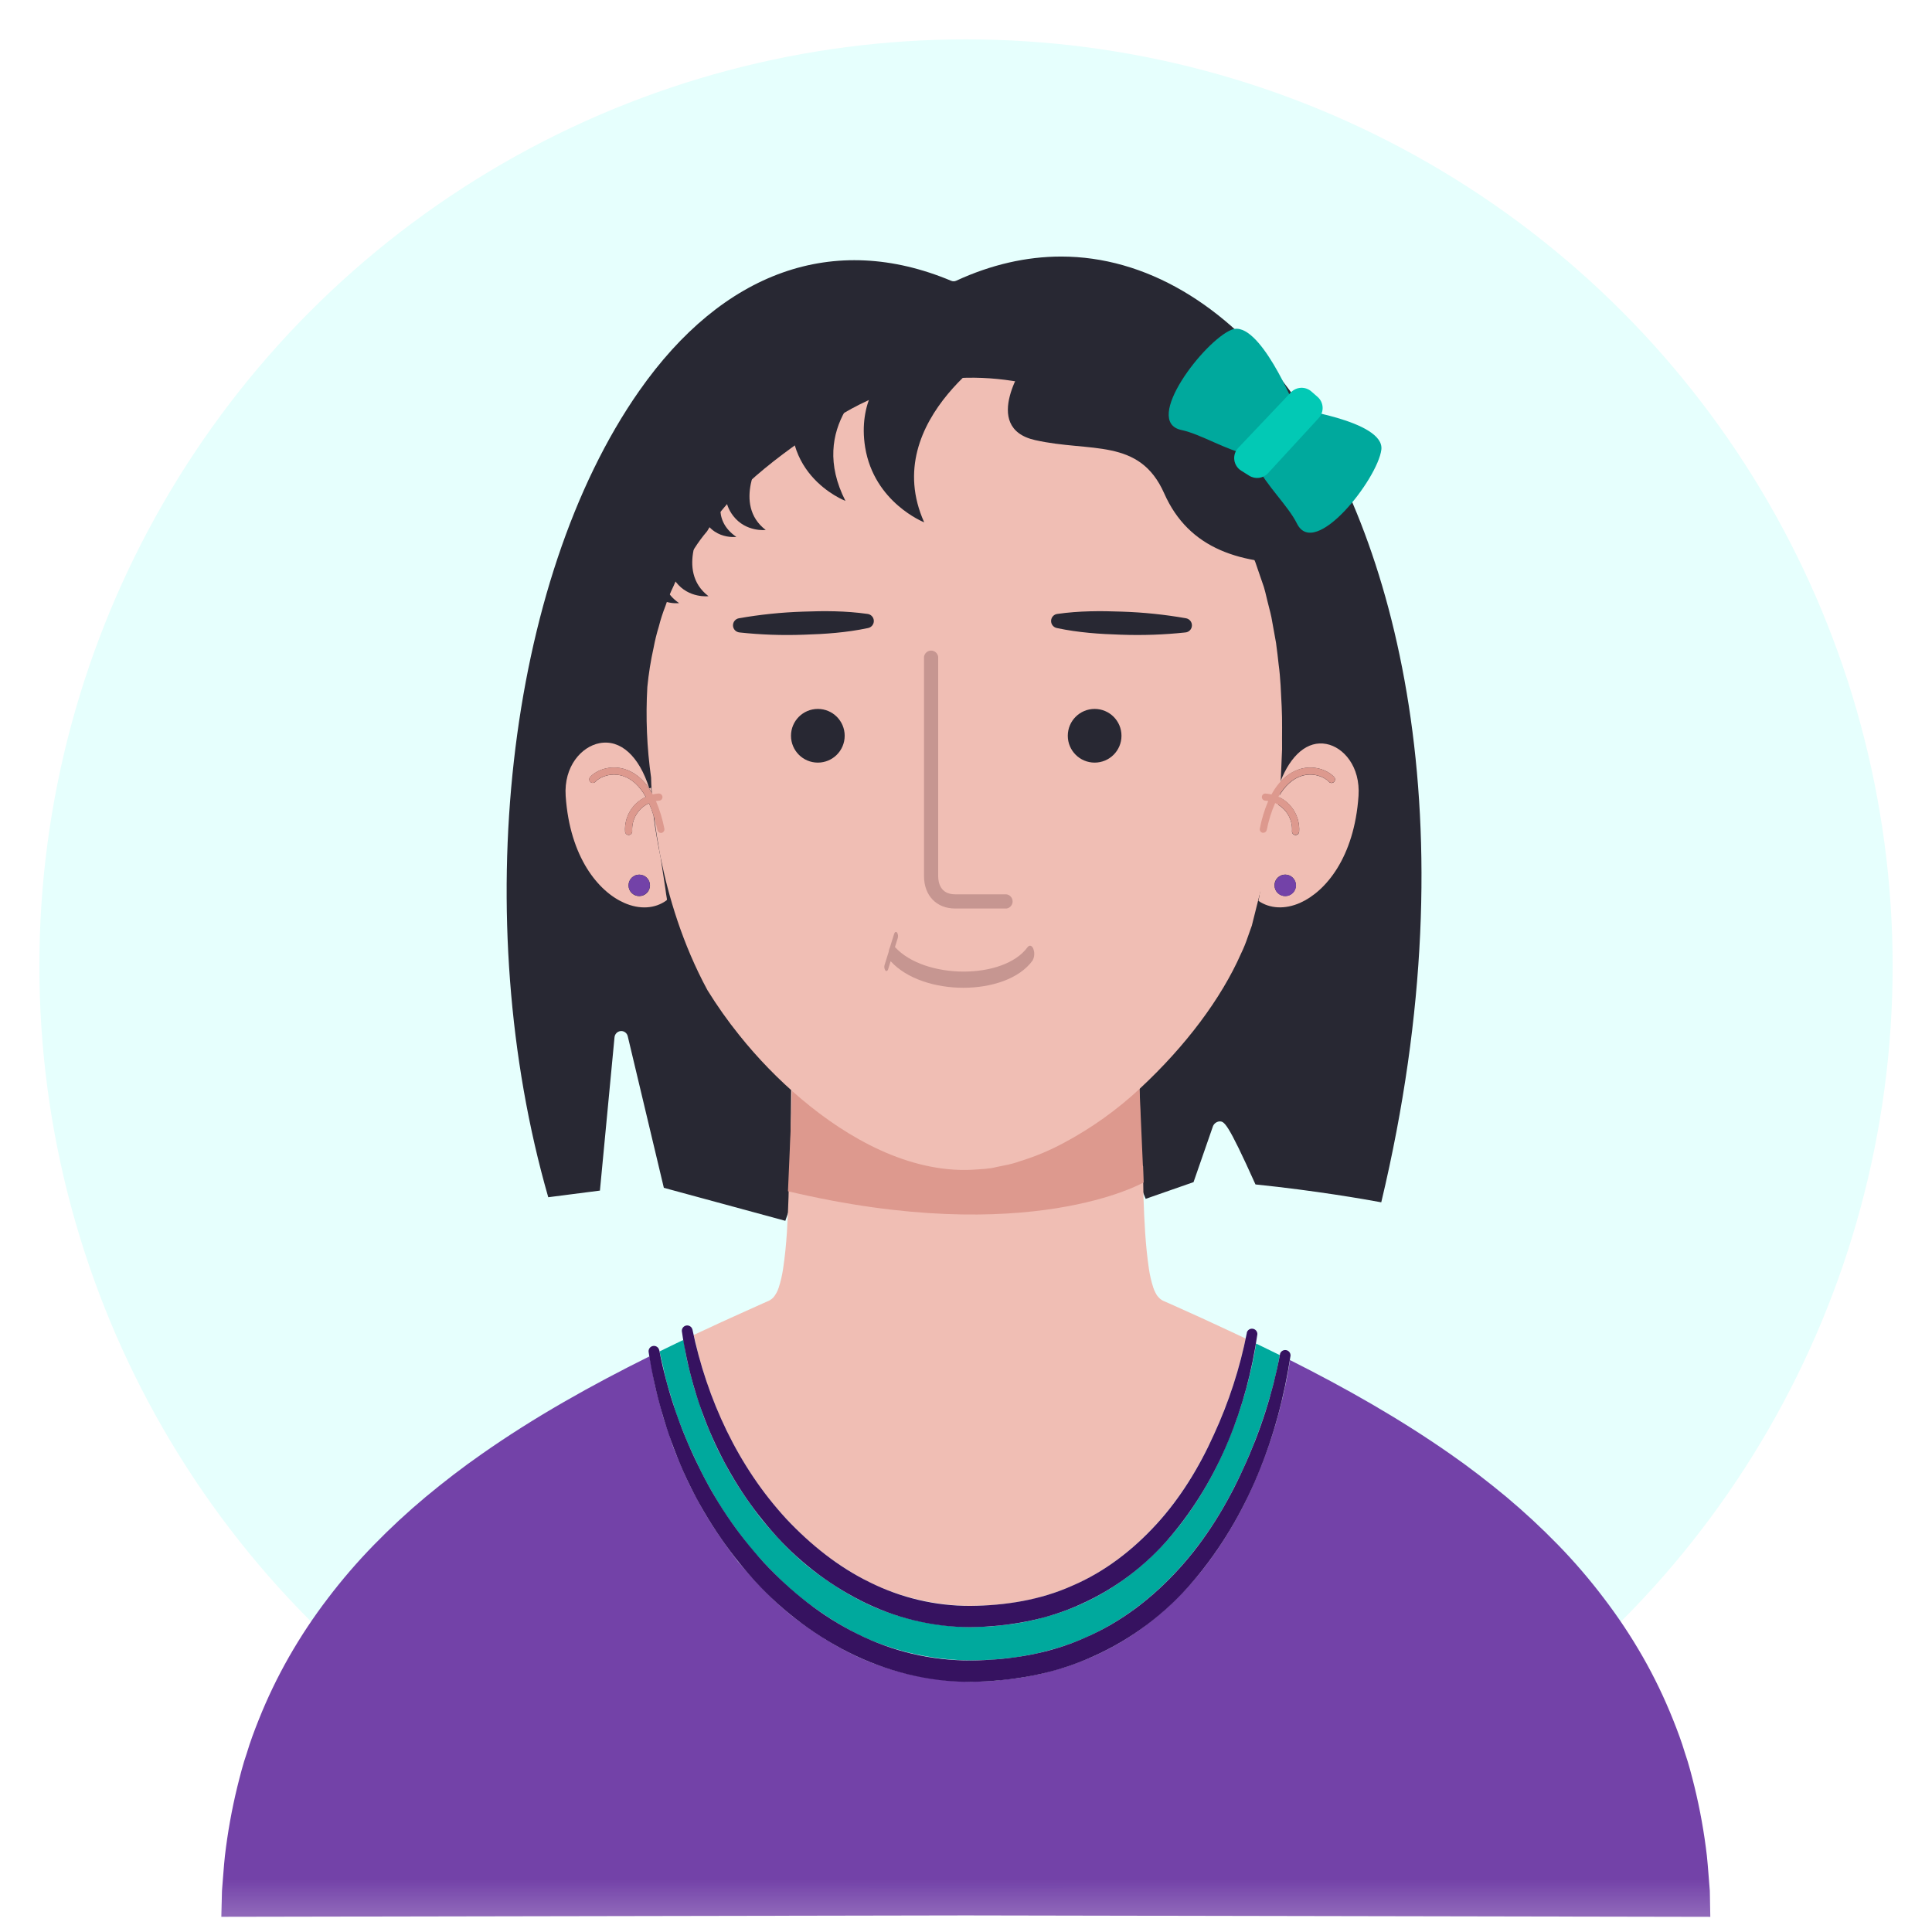 <svg xmlns="http://www.w3.org/2000/svg" xmlns:xlink="http://www.w3.org/1999/xlink" width="48" height="48" viewBox="0 0 48 48">
  <defs>
    <rect id="rect-1" width="48" height="48" x="0" y="0"/>
    <mask id="mask-2" maskContentUnits="userSpaceOnUse" maskUnits="userSpaceOnUse">
      <rect width="48" height="48" x="0" y="0" fill="black"/>
      <use fill="white" xlink:href="#rect-1"/>
    </mask>
    <path id="path-4" fill-rule="evenodd" d="M24 .978C11.294.978.978 11.294.978 24S11.294 47.022 24 47.022c12.706 0 23.022-10.316 23.022-23.022S36.706.978 24 .978z"/>
    <mask id="mask-5" maskContentUnits="userSpaceOnUse" maskUnits="userSpaceOnUse">
      <rect width="48" height="48" x="0" y="0" fill="black"/>
      <use fill="white" xlink:href="#path-4"/>
    </mask>
  </defs>
  <g>
    <use fill="none" xlink:href="#rect-1"/>
    <g mask="url(#mask-2)">
      <g opacity=".1">
        <ellipse cx="24" cy="24" fill="rgb(0,255,230)" rx="23.022" ry="23.022"/>
      </g>
      <g>
        <use fill="none" xlink:href="#path-4"/>
        <g mask="url(#mask-5)">
          <path fill="rgb(40,40,51)" fill-rule="evenodd" d="M17.129 23.3c-.023-.109-.044-.214-.065-.316-.021-.081-.041-.161-.06-.241-.178.104-.828-4.548-.463-3.959 0-.184.007-.369.019-.553.016-.262.044-.524.084-.785.01-.071.02-.141.032-.21.003-.017.004-.033.007-.05.021-.137.052-.273.086-.408.044-.192.097-.377.155-.554.007-.02.011-.041.018-.061.02-.066.048-.129.072-.194v-.002c.035-.1.067-.201.11-.299.063-.164.136-.325.22-.48.076-.159.162-.312.258-.46.089-.151.188-.296.296-.435.208-.281.441-.542.697-.78.133-.114.252-.234.396-.343.133-.099.26-.202.408-.296.288-.196.57-.366.855-.537.284-.172.568-.339.844-.514.276-.176.55-.352.807-.547.26-.188.503-.398.728-.627.222-.223.416-.473.575-.745.081-.133 1.61-.34 2.101.079.078.065.155.13.236.192l.007.005c.105.08.214.155.324.23.227.145.489.289.78.45.75.413 1.647.911 2.444 1.714l.052.052c.044.044.086.089.128.136.062.067.126.133.188.199.208.263.418.524.59.816.093.141.176.288.249.44.082.148.154.3.217.457.063.157.13.311.188.471l.149.484c.056.16.079.328.12.489.041.163.073.329.096.496l.071.499c.016.131.024.262.033.394.056.481.084.948.093 1.394.368-.67-.236 3.952-.395 3.873-.067.294-.142.578-.226.844-.003.014-.005.028-.008.042l-.02.099-.005.025-.009.034-.016.051s-.032.101-.064.205c-.041.142-.091.281-.151.416-.225.556-2.141 1.446-2.533 1.863 0 .346.178 2.009.178 2.356l.439 1.076 1.189-.415L30.129 28c.022-.076.088-.131.167-.139.119 0 .192 0 .896 1.566 1.492.153 2.708.367 3.125.444 2.27-9.516.315-16.66-2.284-20.183-1.576-2.137-3.589-3.314-5.668-3.314-.868 0-1.744.202-2.605.599-.041.02-.088.02-.129.003-2.912-1.221-5.67-.235-7.75 2.736-3.303 4.718-4.247 13.121-2.26 20.033L14.905 29.58l.362-3.805c.006-.084.071-.151.155-.159.083-.006.158.051.175.133l.896 3.762 3.018.82 1.272-3.664c-.349-.359-3.573-2.889-3.654-3.366z"/>
          <path fill="rgb(115,66,168)" fill-rule="evenodd" d="M42.407 46.108c-.067-.578-.17-1.151-.308-1.717-.071-.282-.141-.564-.237-.839-.083-.279-.185-.551-.293-.821-.215-.54-.467-1.065-.756-1.57-.289-.505-.612-.991-.965-1.453-.351-.464-.731-.907-1.137-1.324-.408-.419-.836-.816-1.284-1.192-.45-.373-.913-.732-1.395-1.067-1.261-.881-2.603-1.641-3.983-2.335-.023.158-.075.478-.182.928-.211.907-.526 1.786-.94 2.62-.52 1.027-1.301 2.19-2.493 3.07-.61.452-1.293.799-2.018 1.026-.187.05-.372.108-.562.152-.192.036-.381.079-.578.108L24.689 41.76l-.568.023c-.789-.01-1.571-.151-2.313-.418-.732-.259-1.386-.662-1.973-1.097-.587-.435-1.067-.963-1.5-1.471-.405-.53-.759-1.052-1.025-1.568-.135-.242-.256-.491-.364-.747-.102-.244-.207-.471-.275-.696-.068-.225-.151-.428-.206-.624-.055-.196-.099-.379-.142-.543-.089-.327-.116-.583-.156-.758-.013-.068-.022-.12-.03-.163-1.445.718-2.853 1.504-4.168 2.427-.482.335-.945.694-1.395 1.067-.449.375-.878.773-1.286 1.192-.407.417-.788.859-1.141 1.324-.354.462-.676.948-.965 1.453-.288.505-.541 1.03-.756 1.571-.108.27-.21.542-.293.821-.096.274-.166.557-.237.839-.138.565-.24 1.139-.308 1.716-.031.289-.048.578-.073.87l-.016.644 18.496-.034 18.497.035L42.48 46.978c-.025-.29-.043-.58-.073-.87z"/>
          <path fill="rgb(0,169,157)" fill-rule="evenodd" d="M16.625 34.548c.048.156.101.328.158.515.057.187.146.383.226.595.08.212.187.43.294.661.111.243.234.48.369.711.267.489.62.981 1.017 1.477.422.471.887.96 1.444 1.366.557.407 1.168.776 1.849 1.009.681.238 1.397.363 2.119.371l.568-.018.537-.056c.178-.025.356-.064.536-.096.178-.039.349-.092.523-.136.674-.205 1.309-.522 1.878-.937 1.114-.807 1.897-1.879 2.418-2.86.423-.798.761-1.639 1.007-2.508.089-.315.147-.566.183-.737.024-.123.039-.202.044-.238 0 0-.293-.145-.588-.287-.025.16-.068.4-.14.704-.189.813-.471 1.601-.841 2.35-.465.921-1.164 1.968-2.236 2.758-.549.407-1.161.719-1.813.923-.168.044-.335.097-.505.136-.171.039-.342.071-.517.097l-.531.059-.508.02c-.71-.008-1.413-.136-2.08-.376-.659-.233-1.244-.596-1.773-.986-.528-.391-.959-.866-1.345-1.322-.363-.476-.68-.945-.918-1.408-.12-.217-.229-.441-.325-.67-.089-.219-.185-.423-.246-.624-.061-.202-.133-.384-.184-.56-.051-.176-.089-.34-.127-.487-.082-.294-.101-.523-.133-.68 0-.01-.003-.016-.004-.025 0 0-.299.141-.595.287.009.04.027.116.053.23.045.17.085.435.186.743z"/>
          <path fill="rgb(240,190,180)" fill-rule="evenodd" d="M17.428 33.921s.064.208.142.459c.055.166.13.342.202.533.078.201.166.398.263.59.1.215.21.426.331.63.24.436.554.875.91 1.317.379.421.792.855 1.289 1.218.496.363 1.042.692 1.648.9.607.211 1.244.322 1.886.33l.508-.016.478-.05c.159-.022.319-.057.477-.085.159-.028.311-.082.466-.121.601-.182 1.166-.464 1.673-.834.993-.718 1.694-1.673 2.16-2.549.379-.712.682-1.463.902-2.24.079-.282.133-.505.167-.658.007-.035.013-.064.019-.089 0 0-.551-.261-1.104-.514l-.808-.364-.101-.044-.025-.011-.013-.006L28.892 32.314c.004.003-.054-.03-.032-.018-.016-.013-.027-.018-.048-.037-.027-.026-.052-.054-.073-.084-.013-.021-.026-.044-.036-.066-.02-.039-.037-.08-.051-.122-.048-.15-.084-.304-.107-.46-.089-.601-.115-1.194-.136-1.788-.008-.253-.006-.505-.009-.759-.024-.028-.038-.063-.04-.1l-.062-2.204c-.555.518-1.175.963-1.844 1.324-.355.192-.728.349-1.114.468-.188.072-.4.108-.608.15-.214.053-.404.056-.599.072-.847.041-1.659-.178-2.384-.512-.725-.335-1.372-.784-1.945-1.27-.05-.042-.095-.086-.144-.129l-.034 2.628c-.002.033-.013.065-.032.092 0 .08 0 .16-.003.24-.021.594-.044 1.188-.136 1.788-.023.156-.059.31-.107.46-.029.094-.076.18-.14.255-.028.026-.059.049-.092.068l-.054.025-.101.044-.808.364s-.459.208-.917.424c.007.027.014.056.022.089.042.152.08.388.17.664z"/>
          <path fill="rgb(54,18,96)" fill-rule="evenodd" d="M17.202 33.025c.362 1.746 1.136 3.413 2.331 4.708.6.64 1.292 1.196 2.073 1.577.777.388 1.634.59 2.502.588.871-.008 1.747-.147 2.538-.504.797-.341 1.499-.883 2.089-1.529.59-.646 1.058-1.41 1.422-2.219.373-.809.649-1.659.821-2.533v-.009c.02-.064.084-.103.15-.091.066.011.113.069.111.136-.264 1.816-.944 3.593-2.157 5.025-.608.722-1.372 1.297-2.233 1.683-.86.396-1.809.555-2.741.571-.949-.004-1.884-.232-2.728-.664-.836-.426-1.582-1.008-2.197-1.716-1.231-1.4-1.982-3.166-2.243-4.978-.003-.067.044-.126.111-.138.066-.011.131.029.15.093h.001z"/>
          <path fill="rgb(54,18,96)" fill-rule="evenodd" d="M16.379 33.545c.191.979.51 1.929.948 2.825.426.895.982 1.721 1.651 2.452.67.719 1.447 1.342 2.324 1.771.872.437 1.834.663 2.809.661.978-.009 1.96-.166 2.848-.567.895-.383 1.683-.992 2.34-1.718.658-.726 1.184-1.582 1.592-2.489.419-.904.725-1.857.911-2.836V33.636c.019-.064.084-.104.15-.093.066.011.114.07.111.138-.307 2.023-1.06 4.008-2.416 5.6-.678.802-1.528 1.442-2.486 1.871-.956.44-2.013.617-3.051.634-1.055.004-2.102-.267-3.035-.737-.931-.474-1.762-1.123-2.448-1.911-.68-.779-1.24-1.655-1.66-2.6-.411-.941-.698-1.932-.852-2.947-.011-.072.039-.14.111-.151.071-.011.138.035.152.106z"/>
          <path fill="rgb(221,153,142)" fill-rule="evenodd" d="M19.693 26.914S20.828 28.52 24.072 28.482c3.244-.038 4.222-1.816 4.222-1.816l.119 2.711s-2.844 1.639-8.836.219l.116-2.683z"/>
          <path fill="rgb(240,190,180)" fill-rule="evenodd" d="M16.378 21.122c.006.03.011.057.017.089.006.032.012.063.018.093.192.955.538 2.141 1.163 3.296.24.388.503.761.789 1.116.462.578.979 1.11 1.544 1.588.585.493 1.242.943 1.963 1.272.721.329 1.511.527 2.282.486.208-.015.425-.019.603-.068.187-.039.374-.066.564-.138.381-.115.749-.268 1.099-.456.694-.369 1.337-.828 1.911-1.365 1.122-1.044 2.008-2.222 2.502-3.343.065-.134.121-.272.168-.413.024-.068.048-.136.072-.203l.018-.05c0-.004.009-.026.007-.016l.007-.027.026-.105c.07-.279.137-.544.199-.793.062-.249.127-.481.17-.697.043-.216.077-.415.111-.594.084-.455.146-.785.178-.968 0 0 .013-.133.024-.272l.04-.943c-.004-.352.008-.705-.01-1.057-.018-.352-.028-.703-.076-1.05-.02-.166-.035-.333-.06-.498 0-.015-.004-.03-.006-.044l-.089-.493c-.026-.173-.074-.34-.116-.508-.042-.168-.075-.34-.138-.501l-.168-.489c-.064-.16-.138-.316-.207-.473-.07-.157-.149-.309-.237-.456-.079-.152-.169-.298-.269-.437-.184-.289-.41-.547-.632-.807-.243-.241-4.636-4.244-9.111-1.395-1.037.66-2.533 1.701-3.165 2.794-.115.135-.221.278-.316.428-.103.145-.196.297-.278.455-.091.154-.171.313-.24.478-.078.161-.146.327-.202.497-.066.167-.121.338-.165.512-.053.172-.096.347-.129.524-.072.322-.124.649-.156.977-.043.751-.012 1.505.093 2.25 0.0.028.009.758.204 1.805z"/>
          <path fill="rgb(240,190,180)" fill-rule="evenodd" d="M16.182 19.676c-.211-.355-.462-.508-.671-.57-.351-.104-.681.025-.839.188-.026.022-.038.057-.03.09.008.033.034.059.068.066.033.007.068-.006.089-.033.127-.131.396-.22.663-.142.23.068.427.25.583.525-.333.154-.538.496-.515.862.003.047.042.083.089.083h.006c.048-.004.085-.045.082-.094-.018-.295.148-.571.417-.694.044.098.082.198.113.3.003.02.004.043.007.064.044.334.103.658.168.978.028.181.068.444.119.779.01.084.024.173.04.267-.002.008-.005.015-.008.022-.287.211-.671.236-1.061.062-.632-.281-1.344-1.126-1.448-2.653-.049-.739.395-1.227.84-1.312.523-.1.985.321 1.237 1.121l.044-.014c.003.035.004.07.007.104zm-.033 2.321c0-.147-.119-.267-.267-.267h-.001c-.147 0-.266.12-.266.267 0 .147.119.267.267.267.147 0 .267-.119.267-.267z"/>
          <path fill="rgb(198,150,145)" fill-rule="evenodd" d="M25.001 22.572h-1.271c-.463 0-.773-.323-.773-.804v-5.448c.011-.089.087-.156.176-.156.09 0 .165.067.176.156v5.448c0 .136.041.451.42.451h1.271c.09.01.158.086.158.177 0 .091-.068.167-.158.177z"/>
          <path fill="rgb(40,40,51)" fill-rule="evenodd" d="M27.863 18.28c0 .368-.298.667-.667.667-.368 0-.667-.298-.667-.667 0-.368.298-.667.667-.667.368 0 .667.298.667.667z"/>
          <path fill="rgb(40,40,51)" fill-rule="evenodd" d="M19.652 18.28c0 .368.298.667.667.667.368 0 .667-.298.667-.667 0-.368-.298-.667-.667-.667-.368 0-.667.298-.667.667z"/>
          <path fill="rgb(40,40,51)" fill-rule="evenodd" d="M26.276 15.252c.533-.076 1.067-.076 1.597-.056.533.017 1.064.072 1.589.164.089.014.154.092.151.182-.003.09-.073.164-.163.171-.53.057-1.064.075-1.596.056-.533-.016-1.061-.052-1.589-.164-.089-.014-.154-.092-.151-.182.003-.09.073-.164.163-.171z"/>
          <path fill="rgb(40,40,51)" fill-rule="evenodd" d="M21.559 15.605c-.528.112-1.058.148-1.589.164-.533.02-1.066.001-1.596-.056-.09-.008-.16-.081-.163-.171-.003-.09.062-.168.151-.182.525-.092 1.056-.147 1.589-.164.531-.02 1.062-.02 1.596.056.09.008.16.081.163.171.003.09-.062.168-.151.182z"/>
          <path fill="rgb(198,150,145)" fill-rule="evenodd" d="M25.676 23.581c-.033-.092-.099-.112-.147-.048-.591.811-2.556.806-3.294-.004l.069-.222c.015-.047.008-.098-.018-.139-.025-.029-.057-.013-.072.035l-.108.346c-.008.016-.014.033-.018.051-.005.017-.008.034-.01.051l-.1.32c-.015.047-.009.097.018.139.006.009.016.014.027.015.018 0 .036-.018.044-.049l.061-.195c.4.44 1.111.66 1.806.66.704 0 1.391-.225 1.718-.674.049-.087.058-.191.023-.285z"/>
          <path fill="rgb(240,190,180)" fill-rule="evenodd" d="M31.806 19.432c.263-.682.684-1.037 1.147-.948.424.08.849.56.799 1.292-.105 1.528-.818 2.372-1.449 2.654-.38.168-.753.147-1.037-.048.008-.039.017-.08.023-.118.03-.206.058-.396.083-.566.099-.683.153-1.055.156-1.073.003-.019.001-.038-.004-.056l.016-.219c.038-.134.086-.266.144-.393.27.122.436.4.415.696-.003.049.034.09.083.094h.006c.047 0.0.086-.036.089-.083.024-.366-.179-.709-.512-.864.156-.274.353-.456.583-.524.268-.08.536.012.662.142.021.028.056.041.089.034.034-.007.06-.033.068-.067.008-.034-.004-.069-.031-.09-.159-.163-.488-.292-.838-.188-.19.061-.359.174-.489.325zm-.142 2.563c0 .147.119.267.267.267l.002-0c.146-.001.264-.12.264-.266 0-.147-.119-.267-.267-.267-.147 0-.267.119-.267.267z"/>
          <path fill="rgb(221,153,142)" fill-rule="evenodd" d="M33.135 19.294c-.159-.163-.489-.291-.838-.188-.222.065-.489.233-.708.632-.047-.011-.095-.018-.144-.022-.024-.003-.047.005-.065.02-.018.016-.028.038-.029.062-.003.048.034.09.082.094.025.002.051.005.076.009-.094.22-.164.45-.209.685-.009.048.022.094.069.104.006.001.011.001.017 0 .042-0.0.078-.03.087-.071.044-.229.114-.453.208-.667.271.122.438.399.418.696-.003.048.034.09.082.094h.006c.047 0.0.086-.036.089-.083.017-.236-.062-.468-.219-.645-.082-.093-.183-.168-.295-.22.156-.275.356-.454.585-.522.267-.079.533.012.662.142.021.028.056.041.089.034.034-.007.06-.033.068-.067.008-.034-.004-.069-.031-.09l-.001.002z"/>
          <path fill="rgb(115,66,168)" fill-rule="evenodd" d="M31.933 21.731c-.147 0-.267.119-.267.267 0 .147.119.267.267.267.147 0 .267-.119.267-.267 0-.147-.119-.267-.267-.267z"/>
          <path fill="rgb(221,153,142)" fill-rule="evenodd" d="M16.506 20.587c-.045-.235-.115-.465-.209-.685.025-.004.051-.008.076-.009.049-.002.088-.043.086-.092-.002-.049-.043-.088-.092-.086h-.006c-.048.003-.096.011-.144.022-.218-.4-.486-.567-.707-.632-.35-.104-.68.025-.839.188-.027.021-.039.057-.031.09.008.034.035.06.068.067.034.007.069-.006.089-.034.127-.13.395-.222.663-.142.23.068.428.247.585.522-.333.155-.538.498-.515.865.003.047.042.083.089.083h.006c.048-.004.085-.045.082-.094-.018-.296.148-.572.417-.694.094.214.164.437.208.667.008.041.045.071.087.071.006.001.012.001.017 0 .023-.005.044-.019.057-.039.013-.02.018-.044.012-.068z"/>
          <ellipse cx="15.882" cy="21.996" fill="rgb(115,66,168)" rx=".265" ry=".265"/>
          <path fill="rgb(40,40,51)" fill-rule="evenodd" d="M25.005 8.533s-3.2 1.867-2.044 4.444c0 0-1.244-.489-1.467-1.867-.179-1.112.394-1.79.622-2.01l2.889-.568zm-2.949.58L19.805 9.556c-.667 2.178 1.2 2.889 1.2 2.889-.937-1.836.559-3.009 1.051-3.331zm-0 0l.059-.012c.054-.053.089-.079.089-.079s-.057.031-.149.091z"/>
          <path fill="rgb(40,40,51)" fill-rule="evenodd" d="M18.904 11.361s-.711 1.172.12 1.806c0 0-.489.06-.806-.348-.256-.33-.189-.651-.153-.763l-.017.014c.019-.036.032-.056.032-.056s-.007.015-.015.042l.84-.695zm-.857.709c-.104.192-.383.837.247 1.269 0 0-.732.098-.9-.728l.654-.541z"/>
          <path fill="rgb(40,40,51)" fill-rule="evenodd" d="M17.482 13.006s-.711 1.172.12 1.806c0 0-.489.06-.806-.348-.256-.33-.189-.651-.153-.763l-.017.014c.019-.036.032-.056.032-.056s-.007.015-.015.042l.84-.695zm-.857.709c-.104.192-.383.837.247 1.269 0 0-.732.098-.9-.728l.654-.541z"/>
          <path fill="rgb(40,40,51)" fill-rule="evenodd" d="M25.494 8.978s-1.156 1.644.222 1.956c1.378.311 2.593-.065 3.208 1.323.614 1.388 1.904 1.788 3.592 1.744 1.689-.044-.311-2.222-.311-2.222l-6.711-2.8z"/>
          <path fill="rgb(0,169,157)" fill-rule="evenodd" d="M32.052 10.133s2.358.316 2.267 1.04c-.092.725-1.652 2.731-2.096 1.836-.444-.895-2.171-2.005-.17-2.876z"/>
          <path fill="rgb(0,169,157)" fill-rule="evenodd" d="M32.178 10.124s-.898-2.204-1.577-1.933c-.679.271-2.228 2.284-1.25 2.492.979.208 2.484 1.596 2.827-.559z"/>
          <path fill="rgb(2,201,181)" fill-rule="evenodd" d="M32.583 9.728l.152.133c.075.065.12.158.125.257.005.099-.03.196-.097.269l-1.259 1.369c-.12.131-.316.157-.467.063l-.201-.126c-.094-.059-.156-.156-.17-.266-.014-.11.022-.22.098-.3l1.307-1.378c.137-.143.362-.153.51-.023z"/>
        </g>
      </g>
    </g>
  </g>
</svg>
